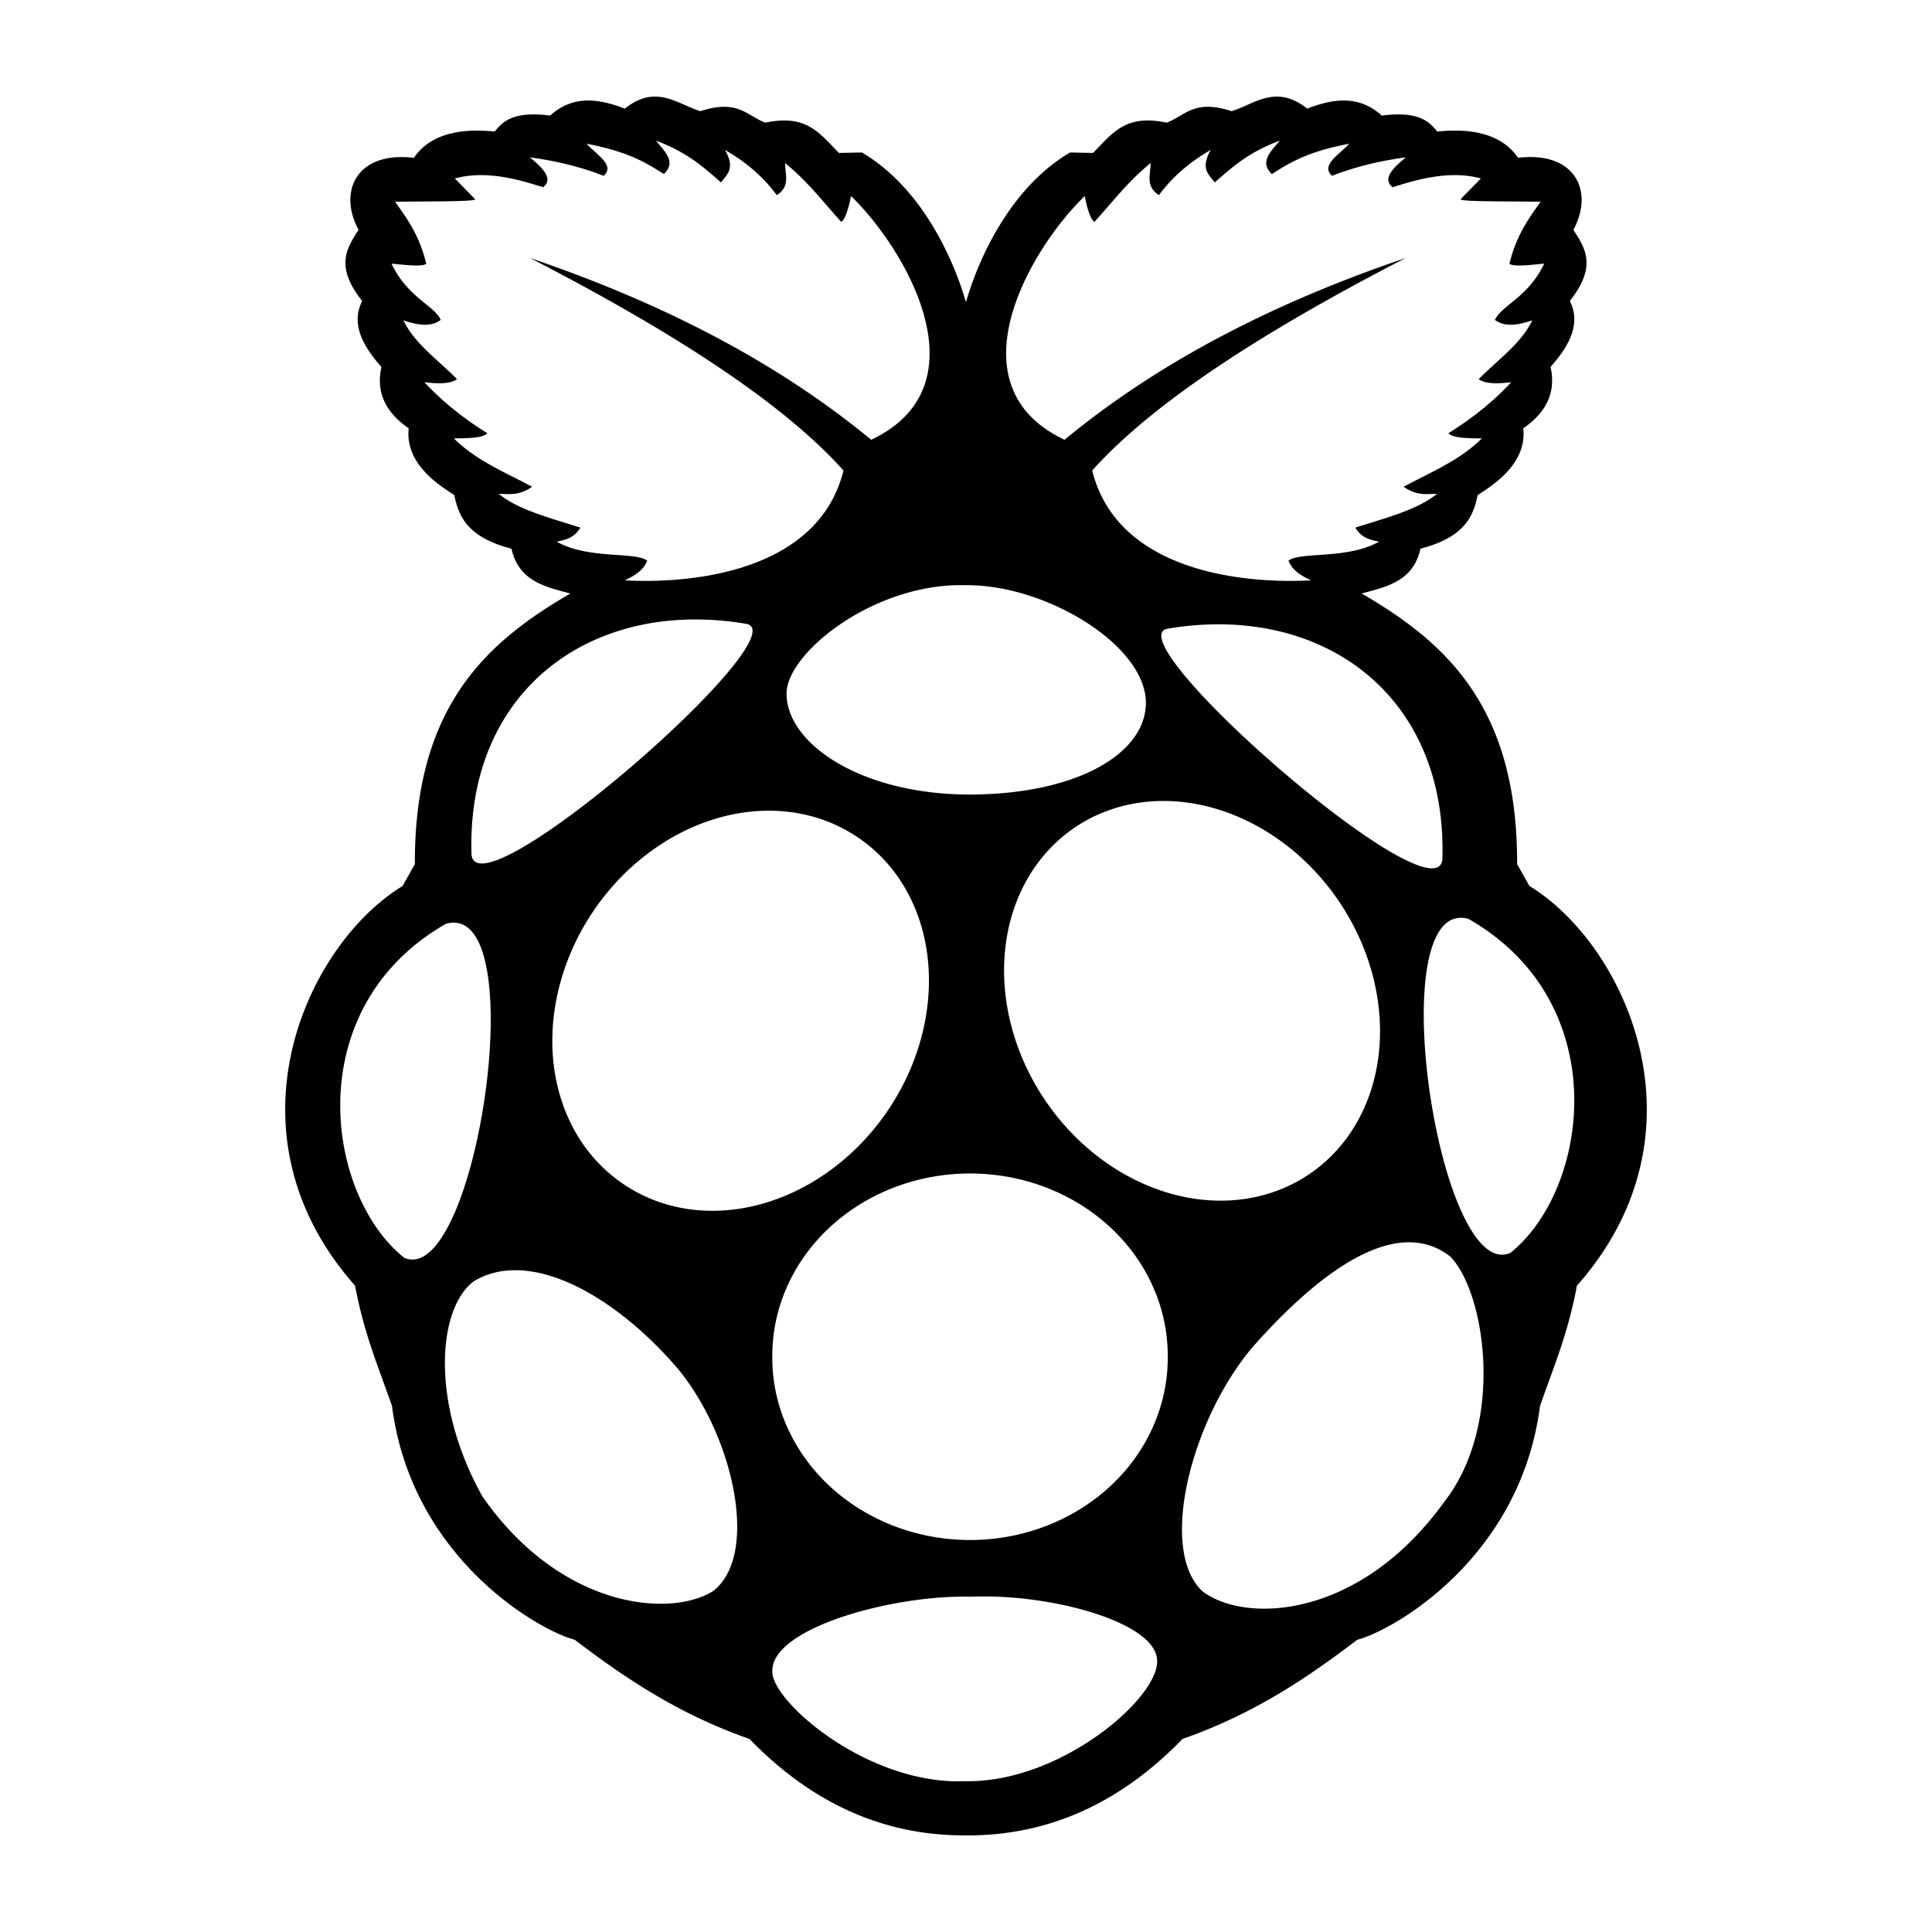 <?xml version="1.0" encoding="UTF-8" standalone="no"?>
<svg
   xmlns:dc="http://purl.org/dc/elements/1.1/"
   xmlns:cc="http://creativecommons.org/ns#"
   xmlns:rdf="http://www.w3.org/1999/02/22-rdf-syntax-ns#"
   xmlns:svg="http://www.w3.org/2000/svg"
   xmlns="http://www.w3.org/2000/svg"
   height="800"
   width="800"
   version="1.1"
   id="svg4136"
   viewBox="0 0 800 800">
  <defs
     id="defs4168" />
  <path
     id="path4138"
     d="M 270.703 40.008 L 270.717 40.01 C 267.076 40.123 263.154 41.468 258.707 44.977 C 247.812 40.775 237.251 39.316 227.805 47.869 C 213.218 45.977 208.476 49.881 204.885 54.439 C 201.683 54.373 180.924 51.147 171.404 65.348 C 147.481 62.517 139.921 79.42 148.488 95.182 C 143.602 102.746 138.539 110.217 149.965 124.637 C 145.923 132.668 148.428 141.38 157.949 151.924 C 155.436 163.214 160.377 171.181 169.236 177.389 C 167.579 192.838 183.404 201.82 188.129 205.021 C 189.943 214.024 193.725 222.516 211.801 227.213 C 214.782 240.629 225.645 242.948 236.164 245.764 C 201.396 265.974 171.579 292.562 171.781 357.807 L 166.689 366.893 C 126.823 391.137 90.955 469.06 147.043 532.396 C 150.707 552.222 156.851 566.46 162.322 582.221 C 170.505 645.729 223.906 675.469 237.99 678.986 C 258.63 694.708 280.611 709.625 310.357 720.074 C 338.399 748.995 368.779 760.016 399.324 759.998 C 399.772 759.998 400.228 760.003 400.676 759.998 C 431.221 760.017 461.6 748.996 489.643 720.074 C 519.388 709.625 541.37 694.708 562.01 678.986 C 576.094 675.47 629.495 645.729 637.678 582.221 C 643.148 566.46 649.293 552.222 652.957 532.396 C 709.044 469.055 673.176 391.127 633.309 366.883 L 628.209 357.799 C 628.411 292.559 598.595 265.969 563.826 245.754 C 574.346 242.939 585.209 240.621 588.189 227.205 C 606.265 222.507 610.048 214.013 611.861 205.012 C 616.587 201.811 632.413 192.829 630.756 177.379 C 639.615 171.17 644.554 163.203 642.041 151.914 C 651.562 141.37 654.068 132.659 650.025 124.627 C 661.453 110.213 656.383 102.744 651.504 95.18 C 660.065 79.418 652.51 62.515 628.578 65.346 C 619.062 51.145 598.309 54.371 595.1 54.438 C 591.508 49.879 586.77 45.975 572.184 47.867 C 562.737 39.314 552.176 40.773 541.281 44.975 C 528.344 34.766 519.784 42.949 510.006 46.043 C 494.343 40.925 490.76 47.936 483.064 50.791 C 465.983 47.181 460.792 55.04 452.604 63.334 L 443.078 63.145 C 417.314 78.328 404.515 109.245 399.979 125.139 C 395.439 109.242 382.669 78.325 356.91 63.145 L 347.385 63.334 C 339.186 55.04 333.995 47.182 316.914 50.791 C 309.218 47.936 305.648 40.925 289.975 46.043 C 283.557 44.012 277.653 39.792 270.703 40.008 z M 529.914 58.248 C 526.337 62.671 521.34 66.989 526.641 72.07 C 533.947 67.439 541.298 62.812 558.65 59.52 C 554.74 63.945 546.657 68.371 551.559 72.797 C 560.732 69.24 570.882 66.658 582.113 65.158 C 576.735 69.649 572.248 74.047 576.656 77.525 C 586.474 74.459 599.996 70.328 613.213 73.887 L 604.848 82.436 C 603.919 83.579 624.417 83.326 637.947 83.527 C 633.009 90.491 627.975 97.21 625.035 109.17 C 626.376 110.549 633.082 109.783 639.404 109.17 C 632.922 123.025 621.661 126.522 619.033 132.451 C 622.994 135.495 628.489 134.705 634.494 132.635 C 629.827 142.396 620.04 149.083 612.307 157.004 C 614.262 158.413 617.676 159.254 625.764 158.277 C 618.618 165.987 609.985 173.037 599.754 179.375 C 601.566 181.5 607.797 181.415 613.576 181.557 C 604.309 190.764 592.383 195.539 581.205 201.562 C 586.777 205.427 590.759 204.525 595.025 204.473 C 587.119 211.066 573.677 214.498 561.197 218.479 C 563.571 222.223 565.945 223.246 571.02 224.297 C 557.81 231.718 538.889 228.325 533.553 232.117 C 534.841 235.847 538.474 238.276 542.828 240.303 C 521.562 241.556 463.402 239.517 452.254 194.834 C 474.022 170.551 513.757 142.052 582.098 106.811 C 528.925 124.878 480.948 148.961 440.795 182.102 C 393.585 159.787 426.13 103.507 449.162 81.162 C 450.33 87.062 451.651 90.793 453.162 91.893 C 460.662 83.732 466.789 75.377 476.443 67.523 C 476.475 72.136 474.151 77.139 479.898 80.799 C 485.074 73.73 492.07 67.421 501.359 62.066 C 496.885 69.9 500.591 72.279 502.996 75.525 C 510.091 69.35 516.83 63.094 529.914 58.248 z M 271.627 58.254 C 284.711 63.1 291.45 69.354 298.545 75.529 C 300.95 72.283 304.658 69.903 300.184 62.07 C 309.473 67.425 316.469 73.736 321.645 80.805 C 327.392 77.145 325.066 72.14 325.098 67.527 C 334.752 75.38 340.879 83.738 348.379 91.898 C 349.89 90.799 351.213 87.066 352.381 81.166 C 375.413 103.511 407.958 159.791 360.748 182.105 C 320.591 148.987 272.635 124.909 219.494 106.844 C 287.802 142.066 327.522 170.564 349.283 194.834 C 338.135 239.517 279.975 241.556 258.709 240.303 C 263.063 238.276 266.696 235.847 267.984 232.117 C 262.648 228.325 243.727 231.718 230.518 224.297 C 235.592 223.246 237.966 222.223 240.34 218.479 C 227.86 214.498 214.416 211.066 206.51 204.473 C 210.776 204.525 214.76 205.427 220.332 201.562 C 209.154 195.539 197.228 190.764 187.961 181.557 C 193.74 181.415 199.969 181.5 201.781 179.375 C 191.55 173.037 182.919 165.987 175.773 158.277 C 183.861 159.254 187.275 158.413 189.23 157.004 C 181.497 149.083 171.71 142.396 167.043 132.635 C 173.048 134.705 178.541 135.495 182.502 132.451 C 179.874 126.522 168.615 123.025 162.133 109.17 C 168.455 109.783 175.161 110.549 176.502 109.17 C 173.568 97.215 168.532 90.495 163.594 83.531 C 177.124 83.33 197.624 83.585 196.695 82.441 L 188.33 73.893 C 201.547 70.334 215.069 74.463 224.887 77.529 C 229.295 74.051 224.808 69.655 219.43 65.164 C 230.661 66.664 240.811 69.246 249.984 72.803 C 254.886 68.377 246.803 63.949 242.893 59.523 C 260.245 62.816 267.596 67.442 274.902 72.074 C 280.203 66.993 275.204 62.677 271.627 58.254 z M 396.191 242.309 C 397.366 242.282 398.542 242.284 399.721 242.314 C 433.197 241.946 474.648 267.294 474.482 291.176 C 474.337 312.255 445.371 329.319 399.979 328.994 C 355.529 328.464 325.594 307.55 325.699 287.125 C 325.784 270.841 359.768 243.132 396.191 242.309 z M 288.621 256.506 C 295.223 256.542 302.008 257.133 308.922 258.301 C 332.21 262.214 197.318 380.003 195.238 353.727 C 193.348 292.686 234.859 256.214 288.621 256.506 z M 503.873 258.518 C 557.632 258.224 599.146 294.69 597.256 355.736 C 595.177 382.013 460.282 264.225 483.57 260.312 C 490.484 259.145 497.271 258.554 503.873 258.518 z M 481.156 331.67 A 86.644 73.435 55.966 0 1 484.361 331.713 A 86.644 73.435 55.966 0 1 541.393 486.686 A 86.644 73.435 55.966 1 1 445.859 342.115 A 86.644 73.435 55.966 0 1 481.156 331.67 z M 315.785 335.736 A 73.435 86.644 34.034 0 1 315.789 335.736 A 73.435 86.644 34.034 0 1 354.291 346.139 A 73.435 86.645 34.034 1 1 258.756 490.709 A 73.435 86.644 34.034 0 1 315.785 335.736 z M 604.762 380.037 C 605.789 380.02 606.875 380.158 608.02 380.465 C 668.796 415.171 658.239 492.398 625.457 518.768 C 596.586 531.592 572.91 380.565 604.762 380.037 z M 187.994 382.047 C 219.843 382.572 196.169 533.594 167.299 520.77 C 134.517 494.403 123.959 417.183 184.736 382.477 C 185.881 382.17 186.967 382.03 187.994 382.047 z M 403.625 485.938 A 81.876 75.5 0 0 1 483.541 561.812 A 81.876 75.5 0 1 1 319.791 561.812 A 81.876 75.5 0 0 1 403.625 485.938 z M 582.633 514.414 C 589.028 514.247 595.014 516.043 600.412 520.219 C 614.948 534.703 623.474 589.243 598.027 621.902 C 562.982 670.529 515.54 672.423 497.867 658.879 C 479.383 641.445 493.491 587.317 518.828 557.639 L 518.828 557.629 C 540.574 533.076 563.447 514.914 582.633 514.414 z M 212.531 525.973 C 233.635 525.539 259.539 542.218 280.535 566.58 C 303.953 594.794 314.627 644.361 295.084 658.973 C 276.595 670.127 231.697 665.533 199.783 619.688 C 178.26 581.217 181.033 542.069 196.145 530.568 C 201.088 527.557 206.622 526.094 212.531 525.973 z M 408.311 661.049 C 440.262 661.246 479.06 672.754 479.141 687.715 C 479.687 703.212 439.113 738.228 399.844 737.551 C 359.175 739.305 319.296 704.235 319.818 692.08 C 319.21 674.258 369.338 660.342 402.025 661.16 C 404.081 661.07 406.18 661.036 408.311 661.049 z " />
</svg>
